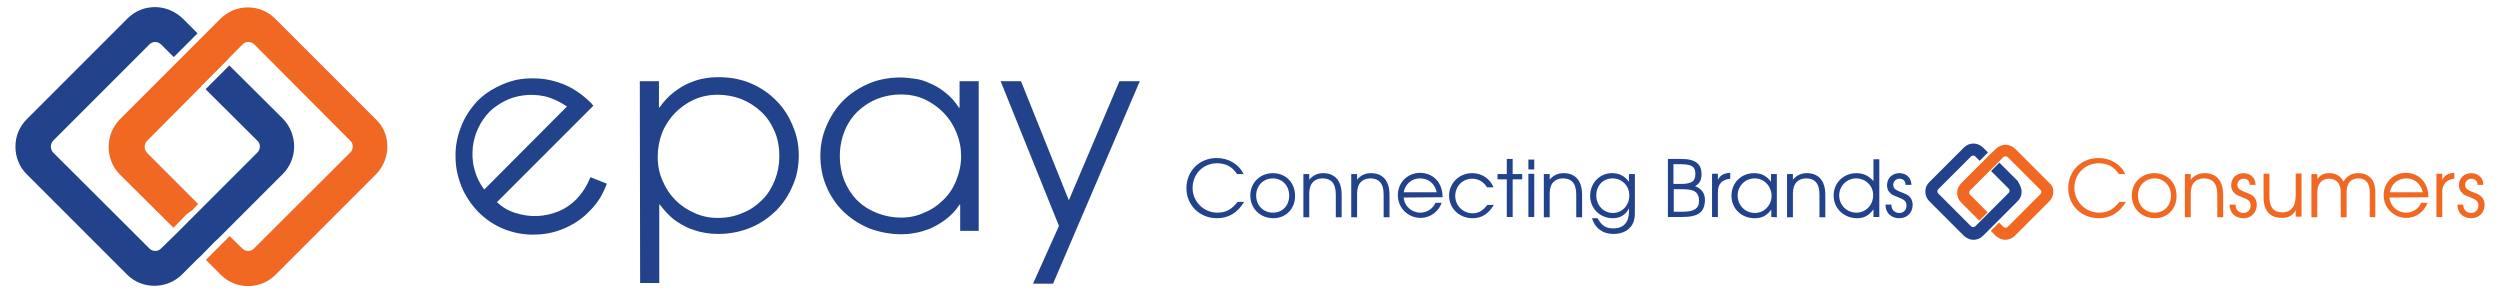 <?xml version="1.0" encoding="utf-8"?>
<!-- Generator: Adobe Illustrator 19.0.0, SVG Export Plug-In . SVG Version: 6.00 Build 0)  -->
<svg version="1.1" id="Layer_1" xmlns="http://www.w3.org/2000/svg" xmlns:xlink="http://www.w3.org/1999/xlink" x="0px" y="0px"
	 viewBox="555 492.5 810 95" style="enable-background:new 555 492.5 810 95;" xml:space="preserve">
<style type="text/css">
	.st0{fill:#F16823;}
	.st1{fill:#22428C;}
</style>
<g id="XMLID_1_">
	<g id="XMLID_4_">
		<g id="XMLID_125_">
			<path id="XMLID_127_" class="st0" d="M680.5,540c0,3.3-1.3,6.5-3.6,8.9l-32.6,32.6c-2.4,2.4-5.6,3.7-8.9,3.7
				c-3.4,0-6.5-1.3-8.9-3.7l-4.8-4.8l4.4-4.4l1.4-1.4l1.9-1.9l4,3.9c0.5,0.6,1.3,0.9,2,0.9c0.8,0,1.5-0.3,2-0.9l31-30.9
				c0.6-0.5,0.9-1.3,0.9-2c0-0.8-0.3-1.5-0.9-2l-30.9-31c-0.5-0.6-1.3-0.9-2-0.9c-0.8,0-1.5,0.3-2,0.9l-4,4l-1.3,1.4l-4.4,4.4
				l-1.4,1.4l-1.9,1.9l-1.3,1.4l-16.5,16.6c-1.1,1.1-1.1,2.9,0,4l16.5,16.5l-1.9,2l-1.7,1.2l-4.4,4.5L593.8,549
				c-2.4-2.4-3.6-5.6-3.6-8.9c0-3.4,1.3-6.5,3.6-8.9l18.7-18.7l1.9-1.9l1.4-1.4l4.4-4.4l1.4-1.4l4.8-4.8c2.4-2.4,5.6-3.7,8.9-3.7
				c3.4,0,6.5,1.3,8.9,3.7l32.6,32.6C679.2,533.4,680.5,536.6,680.5,540z"/>
			<path id="XMLID_126_" class="st1" d="M650.3,540c0,3.3-1.3,6.5-3.7,8.9l-18.7,18.7l-1.9,1.9l-1.4,1.3l-4.4,4.5l-1.4,1.3l-4.8,4.8
				c-2.4,2.4-5.6,3.7-9,3.7s-6.5-1.3-8.9-3.7l-32.5-32.5c-2.4-2.4-3.6-5.6-3.6-8.9c0-3.4,1.3-6.5,3.7-8.9l32.6-32.6
				c2.4-2.4,5.5-3.7,8.9-3.7c3.3,0,6.5,1.3,9,3.7l4.8,4.8l-4.4,4.4l-1.4,1.4l-1.9,1.9l-4-4c-0.6-0.6-1.3-0.9-2-0.9s-1.5,0.3-2,0.9
				l-31,31c-1.1,1.1-1.1,2.9,0,4l31,30.9c0.5,0.6,1.3,0.9,2,0.9c0.8,0,1.4-0.3,2-0.9l4-3.9l1.4-1.4l4.4-4.4l1.4-1.4l1.9-1.9l1.4-1.4
				l16.5-16.5c0.6-0.5,0.9-1.3,0.9-2c0-0.8-0.3-1.5-0.9-2l-16.7-16.6l1.9-1.9l1.4-1.4l4.4-4.4l17.4,17.3
				C649,533.4,650.3,536.6,650.3,540z"/>
		</g>
		<g id="XMLID_112_">
			<path id="XMLID_121_" class="st1" d="M746.3,549.9c-0.3,0.7-0.6,1.4-1,2.2c-0.9,1.8-2.1,3.4-3.6,5c-1.7,1.7-3.6,3-5.8,3.9
				c-2.3,0.9-4.5,1.4-6.9,1.5s-4.7-0.3-7-1s-4.3-1.9-6-3.5l31.3-31.3c-0.3-0.2-0.5-0.4-0.6-0.6c-0.2-0.2-0.4-0.5-0.6-0.6
				c-1.5-1.5-3.3-2.9-5.3-4.1c-2-1.2-4.4-2.2-7-2.8c-1.6-0.4-3.5-0.7-5.5-0.7c-2-0.1-4.1,0.1-6.1,0.5c-2.2,0.5-4.3,1.3-6.4,2.4
				c-2.2,1.1-4.2,2.5-6.1,4.4c-2.4,2.6-4.3,5.5-5.4,8.6c-1.2,3.1-1.8,6.3-1.7,9.6c0,3.3,0.7,6.4,1.9,9.5c1.3,3.1,3.1,5.8,5.5,8.3
				c2.5,2.5,5.4,4.4,8.5,5.6c3.2,1.2,6.3,1.8,9.6,1.7c3.2,0,6.4-0.6,9.5-1.9c3.1-1.3,5.9-3.1,8.2-5.5c2-1.9,3.6-4.1,4.7-6.5
				c0.5-0.9,0.8-1.8,1.1-2.6L746.3,549.9z M708.6,546.9c-0.6-2.4-0.6-4.7-0.4-6.9c0.3-2.2,0.9-4.3,1.9-6.3c0.9-1.9,2.1-3.5,3.4-4.9
				c1.4-1.4,3-2.5,4.9-3.5s3.9-1.6,6.2-1.9c2.2-0.3,4.5-0.2,6.9,0.3c2.5,0.6,4.8,1.7,7.2,3.3l-26.8,26.9
				C710.3,551.8,709.2,549.4,708.6,546.9z"/>
			<path id="XMLID_118_" class="st1" d="M762.3,518.8h6.2v8.5h0.2c1.4-2,3-3.7,4.6-4.9c1.7-1.3,3.3-2.3,5-3s3.4-1.3,5-1.5
				c1.6-0.3,3.1-0.4,4.4-0.4c4,0,7.6,0.7,10.8,2.1c3.2,1.4,5.9,3.3,8.2,5.7c2.3,2.3,4,5.1,5.2,8.1c1.3,3,1.9,6.2,1.9,9.4
				c0,3.5-0.6,6.9-2,9.9c-1.3,3.1-3.1,5.8-5.4,8.1c-2.4,2.3-5.1,4.2-8.3,5.5s-6.7,2-10.5,2c-1.3,0-2.7-0.1-4.3-0.4
				c-1.6-0.2-3.3-0.8-5-1.4c-1.7-0.8-3.4-1.7-5.1-3c-1.6-1.3-3.1-3-4.5-4.8h-0.1v25.5h-6.2L762.3,518.8L762.3,518.8z M807.5,543.2
				c0-3.1-0.5-5.9-1.6-8.3c-1.1-2.5-2.5-4.6-4.4-6.3c-1.8-1.7-3.9-3-6.3-4c-2.4-0.9-4.9-1.4-7.6-1.4c-2.8,0-5.3,0.5-7.8,1.6
				c-2.4,1.1-4.4,2.6-6.2,4.4c-1.7,1.8-3.1,3.9-4.1,6.4c-0.9,2.4-1.4,5-1.4,7.6c0,2.9,0.5,5.5,1.6,7.9c1,2.4,2.4,4.5,4.2,6.3
				c1.7,1.7,3.8,3.1,6.1,4.1c2.4,1.1,4.9,1.6,7.5,1.6c3,0,5.6-0.5,8.1-1.6c2.5-1,4.5-2.4,6.3-4.2c1.8-1.7,3.1-3.9,4.1-6.3
				C807,548.5,807.5,545.9,807.5,543.2z"/>
			<path id="XMLID_115_" class="st1" d="M872.3,567.3h-6.2v-8.5h-0.2c-1.3,2-2.9,3.6-4.5,4.8c-1.7,1.3-3.4,2.2-5.1,3
				c-1.7,0.6-3.4,1.2-5,1.4c-1.6,0.3-3,0.4-4.3,0.4c-3.9,0-7.4-0.8-10.6-2c-3.2-1.4-5.9-3.2-8.3-5.5c-2.3-2.3-4.1-5-5.4-8.1
				c-1.3-3.1-1.9-6.4-1.9-9.9c0-3.2,0.6-6.4,1.9-9.4c1.3-3.1,3-5.8,5.2-8.1c2.3-2.4,5-4.2,8.3-5.7c3.2-1.4,6.7-2.1,10.7-2.1
				c1.3,0,2.8,0.2,4.4,0.4c1.7,0.2,3.3,0.7,5,1.5c1.7,0.7,3.4,1.7,5,3c1.7,1.3,3.1,2.9,4.4,4.9h0.2v-8.6h6.2v48.5H872.3z
				 M827.1,543.2c0,2.7,0.5,5.3,1.4,7.7c1,2.4,2.3,4.5,4,6.3c1.8,1.8,3.9,3.2,6.4,4.2c2.4,1,5.2,1.6,8.1,1.6c2.6,0,5.1-0.5,7.4-1.6
				c2.4-0.9,4.5-2.4,6.2-4.1c1.8-1.7,3.2-3.8,4.2-6.3c1-2.4,1.6-5.1,1.6-7.9c0-2.7-0.5-5.2-1.5-7.6c-1-2.5-2.3-4.5-4.1-6.4
				c-1.8-1.8-3.8-3.3-6.2-4.4c-2.3-1.1-5-1.6-7.7-1.6s-5.2,0.5-7.6,1.4c-2.3,0.9-4.5,2.3-6.3,4s-3.3,3.9-4.3,6.3
				C827.7,537.3,827.1,540,827.1,543.2z"/>
			<path id="XMLID_113_" class="st1" d="M898.1,565.7l-18.9-46.9h6.6l15.5,38.6l16.4-38.6h6.6l-28.1,65.6h-6.5L898.1,565.7z"/>
		</g>
	</g>
	<g id="Logo_Shadow_1_">
		<path id="XMLID_111_" class="st0" d="M1220.3,554.6c0,1.2-0.5,2.2-1.3,3.1l-11.2,11.2c-0.8,0.8-1.9,1.3-3.1,1.3
			c-1.1,0-2.2-0.5-3.1-1.3l-1.6-1.6l1.5-1.5l0.5-0.5l0.7-0.7l1.4,1.4c0.2,0.2,0.4,0.3,0.7,0.3c0.3,0,0.5-0.1,0.7-0.3l10.6-10.6
			c0.2-0.2,0.3-0.4,0.3-0.7s-0.1-0.5-0.3-0.7l-10.6-10.6c-0.2-0.2-0.4-0.3-0.7-0.3c-0.2,0-0.5,0.1-0.7,0.3l-1.4,1.4l-0.5,0.5
			l-1.5,1.5l-0.5,0.5l-0.7,0.7l-0.5,0.5l-5.7,5.7c-0.4,0.4-0.4,1,0,1.4l5.7,5.7l-0.7,0.7l-0.5,0.5l-1.5,1.5l-5.9-5.9
			c-0.8-0.8-1.3-1.9-1.3-3.1c0-1.2,0.5-2.2,1.3-3.1l6.4-6.4l0.7-0.7l0.5-0.5l1.5-1.5l0.5-0.5l1.7-1.6c0.8-0.8,1.9-1.3,3.1-1.3
			s2.2,0.5,3.1,1.3l11.2,11.2C1219.8,552.4,1220.3,553.5,1220.3,554.6z"/>
		<path id="XMLID_110_" class="st1" d="M1210,554.6c0,1.2-0.4,2.2-1.3,3.1l-6.4,6.4l-0.7,0.7l-0.5,0.5l-1.5,1.5l-0.5,0.5l-1.6,1.6
			c-0.8,0.8-1.9,1.3-3.1,1.3s-2.2-0.5-3.1-1.3l-11.2-11.2c-0.8-0.8-1.3-1.9-1.3-3.1c0-1.2,0.4-2.2,1.3-3.1l11.2-11.2
			c0.8-0.8,1.9-1.3,3.1-1.3s2.2,0.5,3.1,1.3l1.6,1.6l-1.5,1.5l-0.5,0.5l-0.7,0.7l-1.4-1.4c-0.2-0.2-0.4-0.3-0.7-0.3
			c-0.3,0-0.5,0.1-0.7,0.3l-10.6,10.6c-0.4,0.4-0.4,1,0,1.4l10.6,10.6c0.2,0.2,0.4,0.3,0.7,0.3s0.5-0.1,0.7-0.3l1.4-1.4l0.5-0.5
			l1.5-1.5l0.5-0.5l0.7-0.7l0.5-0.5l5.7-5.7c0.2-0.2,0.3-0.4,0.3-0.7s-0.1-0.5-0.3-0.7l-5.7-5.7l0.7-0.7l0.5-0.5l1.5-1.5l5.9,5.9
			C1209.5,552.4,1210,553.5,1210,554.6z"/>
	</g>
	<g id="XMLID_27_">
		<g id="XMLID_373_">
			<path id="XMLID_412_" class="st1" d="M949.3,563.2c-5.6,0-9.9-4.2-9.9-9.7c0-5.6,4.2-9.8,9.8-9.8c3.9,0,7.2,2,8.7,5.2h-2.1
				c-1.6-2.5-3.8-3.5-6.5-3.5c-4.5,0-7.9,3.5-7.9,8c0,4.4,3.6,8,8,8c2.8,0,4.6-1,6.6-3.5h2.1C956,561.4,953.1,563.2,949.3,563.2z"/>
			<path id="XMLID_409_" class="st1" d="M967.6,563.2c-4.3,0-7.5-3.1-7.5-7.4c0-4.1,3.2-7.2,7.3-7.2c4.2,0,7.2,3.1,7.2,7.3
				C974.7,560.1,971.6,563.2,967.6,563.2z M967.4,550.3c-3.1,0-5.4,2.4-5.4,5.5c0,3.3,2.3,5.6,5.5,5.6c3,0,5.2-2.3,5.2-5.5
				C972.7,552.7,970.5,550.3,967.4,550.3z"/>
			<path id="XMLID_407_" class="st1" d="M987.8,562.8v-7.3c0-3.8-1.7-5.2-4.3-5.2c-2.5,0-4.3,1.5-4.3,4.9v7.7h-1.9v-14h1.9v1.8
				c1.2-1.4,2.7-2.1,4.5-2.1c3.5,0,6,2.1,6,7v7.3h-1.9V562.8z"/>
			<path id="XMLID_405_" class="st1" d="M1003.3,562.8v-7.3c0-3.8-1.7-5.2-4.3-5.2c-2.5,0-4.3,1.5-4.3,4.9v7.7h-1.9v-14h1.9v1.8
				c1.2-1.4,2.6-2.1,4.5-2.1c3.5,0,6,2.1,6,7v7.3h-1.9V562.8z"/>
			<path id="XMLID_402_" class="st1" d="M1009.8,556.5c0.2,2.8,2.6,4.9,5.4,4.9c2.1,0,4.1-1.3,4.9-3.2h2c-0.9,2.7-3.6,4.9-6.8,4.9
				c-4.1,0-7.4-3.2-7.4-7.4c0-4.1,3.2-7.2,7.2-7.2c4.1,0,7.3,3,7.3,7.9L1009.8,556.5L1009.8,556.5z M1015.1,550.3
				c-2.7,0-4.8,1.8-5.3,4.5h10.7C1019.9,552,1017.8,550.3,1015.1,550.3z"/>
			<path id="XMLID_400_" class="st1" d="M1032.1,563.2c-4.3,0-7.6-3.2-7.6-7.3s3.3-7.3,7.5-7.3c3.1,0,5.8,1.8,6.9,4.6h-2.1
				c-1.1-1.8-2.8-2.8-4.8-2.8c-3.1,0-5.5,2.4-5.5,5.6c0,3.1,2.5,5.6,5.6,5.6c2,0,3.3-0.8,4.8-2.7h2.1
				C1037.2,561.9,1035,563.2,1032.1,563.2z"/>
			<path id="XMLID_398_" class="st1" d="M1045.1,550.6v12.2h-1.9v-12.2h-3v-1.7h3V544h1.9v4.9h3.1v1.7H1045.1z"/>
			<path id="XMLID_395_" class="st1" d="M1050.2,547.4v-3.2h1.9v3.2H1050.2z M1050.2,562.8v-14h1.9v14H1050.2z"/>
			<path id="XMLID_393_" class="st1" d="M1065.7,562.8v-7.3c0-3.8-1.7-5.2-4.3-5.2c-2.5,0-4.3,1.5-4.3,4.9v7.7h-1.9v-14h1.9v1.8
				c1.2-1.4,2.7-2.1,4.5-2.1c3.5,0,6,2.1,6,7v7.3h-1.9V562.8z"/>
			<path id="XMLID_390_" class="st1" d="M1083.5,565.8c-1.2,1.6-3.2,2.5-5.7,2.5c-3.5,0-6-1.8-7-5.1h1.8c1.4,2.5,2.8,3.3,5.1,3.3
				c3.4,0,5.1-2,5.1-5.6V560c-1.1,2.1-2.8,3.2-5.3,3.2c-4.1,0-7.3-3.2-7.3-7.2c0-4.2,3.1-7.4,7.1-7.4c2.3,0,4.1,0.9,5.5,2.8v-2.5
				h1.9v11.5C1084.8,563.1,1084.4,564.6,1083.5,565.8z M1077.5,550.3c-3.1,0-5.3,2.3-5.3,5.5s2.3,5.7,5.4,5.7c3,0,5.3-2.5,5.3-5.7
				C1082.9,552.7,1080.5,550.3,1077.5,550.3z"/>
			<path id="XMLID_386_" class="st1" d="M1100.1,562.8h-4.7V544h4.4c4.6,0,6.5,1.7,6.5,4.9c0,1.9-0.6,3.1-2.1,3.9
				c2.2,0.9,3.2,2.3,3.2,4.6C1107.3,561.2,1105.3,562.8,1100.1,562.8z M1099.5,545.7h-2.3v6.4h2.3c3.5,0,4.8-0.8,4.8-3.2
				C1104.3,546.6,1103.3,545.7,1099.5,545.7z M1099.5,553.8h-2.2v7.3h2.6c3.9,0,5.6-0.9,5.6-3.6
				C1105.4,554,1102.9,553.8,1099.5,553.8z"/>
			<path id="XMLID_384_" class="st1" d="M1111.6,554.7v8.1h-1.9v-14h1.9v2c0.7-1.5,1.9-2.2,4-2.3v1.9
				C1112.9,550.7,1111.6,552.1,1111.6,554.7z"/>
			<path id="XMLID_381_" class="st1" d="M1128.9,562.8v-2.4c-1.5,2-3,2.8-5.4,2.8c-4.3,0-7.5-3.1-7.5-7.3s3.2-7.3,7.3-7.3
				c2.4,0,4.1,0.9,5.5,2.8v-2.5h1.9v14L1128.9,562.8L1128.9,562.8z M1123.5,550.3c-3,0-5.5,2.4-5.5,5.5c0,3.2,2.4,5.7,5.6,5.7
				c3,0,5.4-2.5,5.4-5.6C1128.9,552.7,1126.5,550.3,1123.5,550.3z"/>
			<path id="XMLID_379_" class="st1" d="M1144.5,562.8v-7.3c0-3.8-1.7-5.2-4.3-5.2c-2.5,0-4.3,1.5-4.3,4.9v7.7h-1.9v-14h1.9v1.8
				c1.2-1.4,2.7-2.1,4.5-2.1c3.5,0,6,2.1,6,7v7.3h-1.9V562.8z"/>
			<path id="XMLID_376_" class="st1" d="M1162,562.8v-2.5c-1.4,2-3,2.9-5.3,2.9c-4.3,0-7.6-3.2-7.6-7.3c0-4.2,3.2-7.3,7.4-7.3
				c2.2,0,4.1,0.9,5.5,2.6v-7.1h1.9v18.7H1162z M1156.4,550.3c-3,0-5.5,2.4-5.5,5.5c0,3.2,2.5,5.6,5.6,5.6c3,0,5.4-2.5,5.4-5.6
				C1162,552.8,1159.5,550.3,1156.4,550.3z"/>
			<path id="XMLID_374_" class="st1" d="M1170.4,563.2c-2.7,0-4.5-1.7-4.5-4.4h1.9c0,1.7,1.1,2.7,2.6,2.7c1.4,0,2.3-1,2.3-2.4
				s-0.7-1.9-2.7-2.7s-2-0.8-2.6-1.4c-0.7-0.6-1-1.5-1-2.5c0-2.3,1.7-3.9,4-3.9c2.2,0,3.9,1.5,3.9,3.8h-1.9c0-1.3-0.8-2-2-2
				c-1.1,0-2,0.9-2,2c0,0.8,0.4,1.4,1.3,1.8c0.4,0.2,0.5,0.3,2.6,1.1c1.6,0.7,2.4,1.9,2.4,3.6
				C1174.7,561.4,1172.9,563.2,1170.4,563.2z"/>
		</g>
	</g>
	<g id="XMLID_6_">
		<path id="XMLID_25_" class="st0" d="M1235,563.2c-5.6,0-9.9-4.2-9.9-9.7c0-5.6,4.2-9.8,9.8-9.8c3.9,0,7.2,2,8.7,5.2h-2.1
			c-1.6-2.5-3.8-3.5-6.5-3.5c-4.5,0-7.9,3.5-7.9,8c0,4.4,3.6,8,8,8c2.8,0,4.6-1,6.6-3.5h2.1C1241.7,561.4,1238.8,563.2,1235,563.2z"
			/>
		<path id="XMLID_22_" class="st0" d="M1253.2,563.2c-4.3,0-7.5-3.1-7.5-7.4c0-4.1,3.2-7.2,7.3-7.2c4.2,0,7.2,3.1,7.2,7.3
			C1260.3,560.1,1257.3,563.2,1253.2,563.2z M1253.1,550.3c-3.1,0-5.4,2.4-5.4,5.5c0,3.3,2.3,5.6,5.5,5.6c3,0,5.2-2.3,5.2-5.5
			C1258.4,552.7,1256.1,550.3,1253.1,550.3z"/>
		<path id="XMLID_20_" class="st0" d="M1273.4,562.8v-7.3c0-3.8-1.7-5.2-4.3-5.2c-2.5,0-4.3,1.5-4.3,4.9v7.7h-1.9v-14h1.9v1.8
			c1.2-1.4,2.7-2.1,4.5-2.1c3.5,0,6,2.1,6,7v7.3h-1.9V562.8z"/>
		<path id="XMLID_18_" class="st0" d="M1281.9,563.2c-2.7,0-4.5-1.7-4.5-4.4h1.9c0,1.7,1.1,2.7,2.6,2.7c1.4,0,2.3-1,2.3-2.4
			s-0.7-1.9-2.7-2.7s-2-0.8-2.6-1.4c-0.7-0.6-1-1.5-1-2.5c0-2.3,1.7-3.9,4-3.9c2.2,0,3.9,1.5,3.9,3.8h-1.9c0-1.3-0.8-2-2-2
			c-1.1,0-2,0.9-2,2c0,0.8,0.4,1.4,1.3,1.8c0.4,0.2,0.5,0.3,2.6,1.1c1.6,0.7,2.4,1.9,2.4,3.6
			C1286.1,561.4,1284.4,563.2,1281.9,563.2z"/>
		<path id="XMLID_16_" class="st0" d="M1298.8,562.8v-2.2c-0.9,1.7-2.3,2.5-4.5,2.5c-3.5,0-5.9-1.9-5.9-6.8v-7.5h1.9v7.5
			c0,3.5,1.5,5,4.2,5c2.5,0,4.3-1.6,4.3-5.4v-7.2h1.9v14h-1.9V562.8z"/>
		<path id="XMLID_14_" class="st0" d="M1322.8,562.8v-8c0-3.1-1.4-4.5-3.7-4.5c-2.2,0-3.8,1.3-3.8,4.5v8.1h-1.9v-8.1
			c0-3.1-1.6-4.4-3.8-4.4c-2.3,0-3.8,1.6-3.8,4.4v8.1h-1.9v-14h1.9v1.6c1.1-1.4,2.2-1.9,3.9-1.9c2.1,0,3.5,0.8,4.6,2.7
			c1.2-1.9,2.7-2.7,4.8-2.7c3.2,0,5.5,2,5.5,6v8.3L1322.8,562.8L1322.8,562.8z"/>
		<path id="XMLID_11_" class="st0" d="M1329.2,556.5c0.2,2.8,2.6,4.9,5.4,4.9c2.1,0,4.1-1.3,4.9-3.2h2c-0.9,2.7-3.6,4.9-6.8,4.9
			c-4.1,0-7.4-3.2-7.4-7.4c0-4.1,3.2-7.2,7.2-7.2c4.1,0,7.3,3,7.3,7.9L1329.2,556.5L1329.2,556.5z M1334.6,550.3
			c-2.7,0-4.8,1.8-5.3,4.5h10.7C1339.3,552,1337.3,550.3,1334.6,550.3z"/>
		<path id="XMLID_9_" class="st0" d="M1346.3,554.7v8.1h-1.9v-14h1.9v2c0.7-1.5,1.9-2.2,3.9-2.3v1.9
			C1347.7,550.7,1346.3,552.1,1346.3,554.7z"/>
		<path id="XMLID_7_" class="st0" d="M1355.7,563.2c-2.7,0-4.5-1.7-4.5-4.4h1.9c0,1.7,1.1,2.7,2.6,2.7c1.3,0,2.3-1,2.3-2.4
			s-0.7-1.9-2.7-2.7s-2-0.8-2.6-1.4c-0.7-0.6-1-1.5-1-2.5c0-2.3,1.7-3.9,4-3.9c2.2,0,3.9,1.5,3.9,3.8h-1.9c0-1.3-0.8-2-2-2
			c-1.1,0-2,0.9-2,2c0,0.8,0.4,1.4,1.3,1.8c0.4,0.2,0.5,0.3,2.6,1.1c1.6,0.7,2.4,1.9,2.4,3.6C1360,561.4,1358.2,563.2,1355.7,563.2z
			"/>
	</g>
</g>
</svg>
